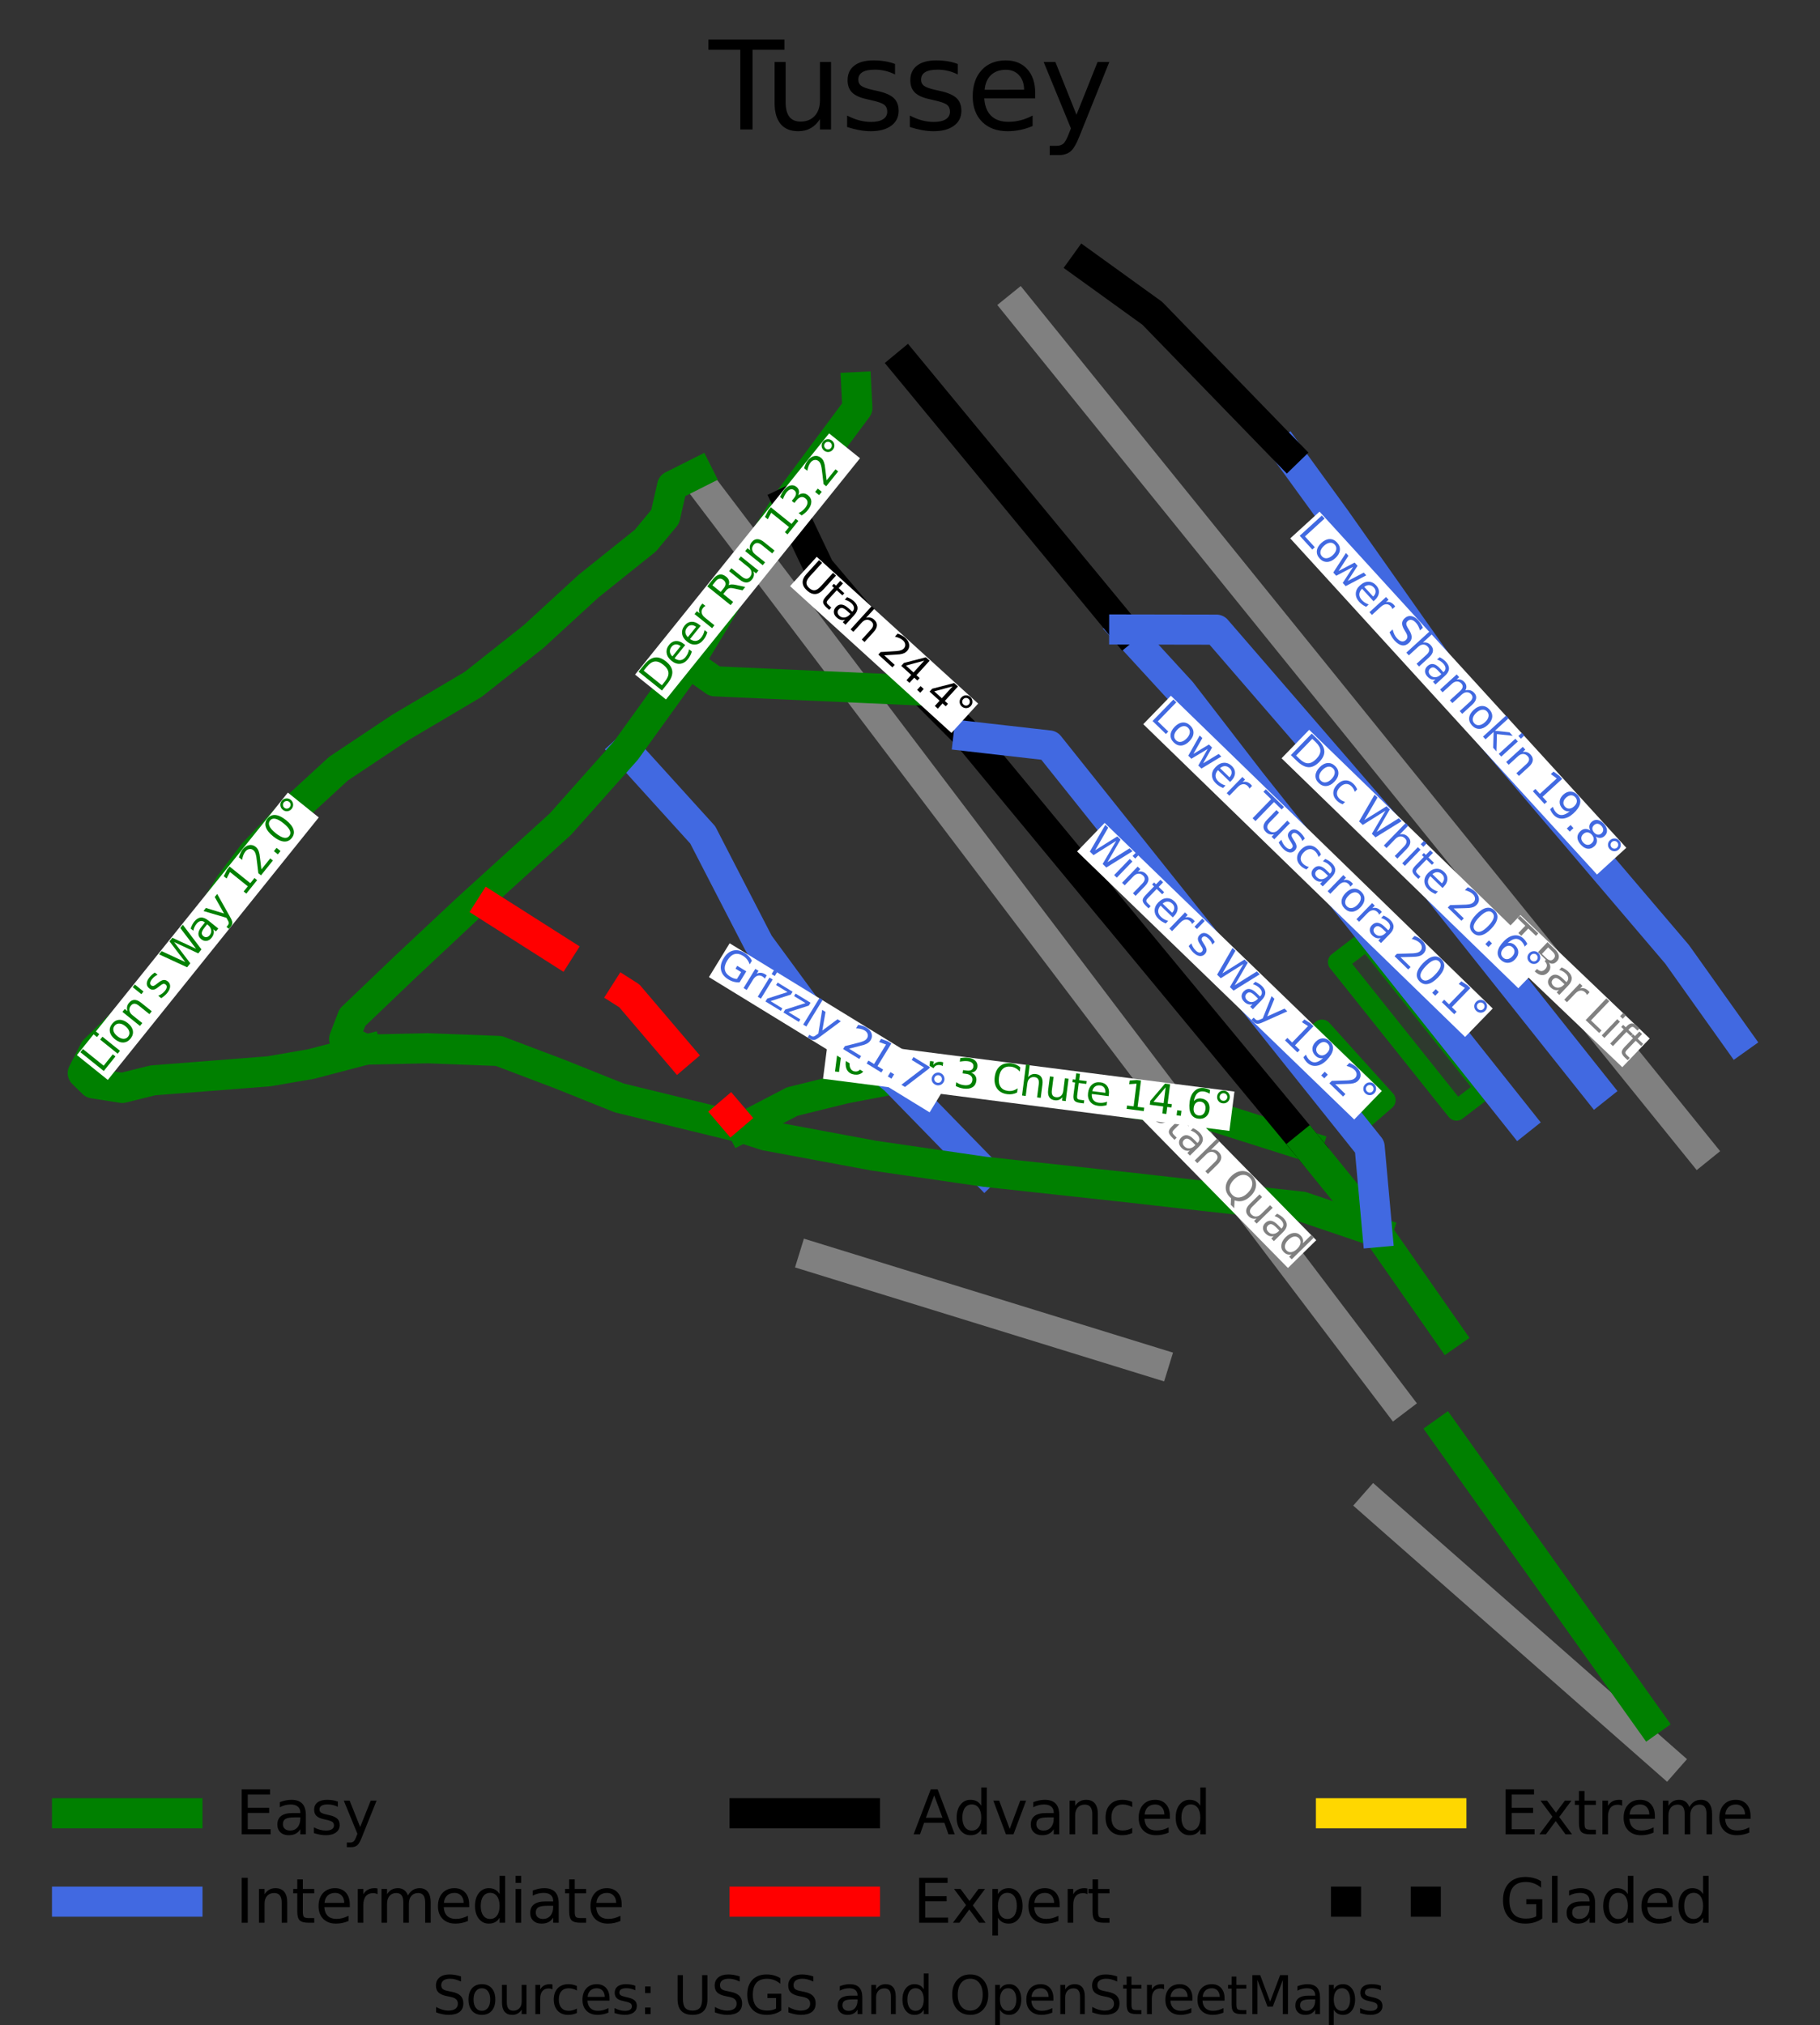 <?xml version="1.0" encoding="utf-8" standalone="no"?>
<!DOCTYPE svg PUBLIC "-//W3C//DTD SVG 1.1//EN"
  "http://www.w3.org/Graphics/SVG/1.1/DTD/svg11.dtd">
<svg height="100.874pt" version="1.1" viewBox="0 0 90.682 100.874" width="90.682pt" xmlns="http://www.w3.org/2000/svg" xmlns:xlink="http://www.w3.org/1999/xlink">
 <rect x="0" y="0" width="90.682" height="100.874" fill="#333333" stroke="none"/>
 <defs>
  <style type="text/css">*{stroke-linecap:butt;stroke-linejoin:round;}</style>
 </defs>
 <g id="figure_1">
  <g id="patch_1">
   <path d="M 0 100.874 
L 90.682 100.874 
L 90.682 0 
L 0 0 
z
" style="fill:none;"/>
  </g>
  <g id="axes_1">
   <g id="patch_2">
    <path clip-path="url(#pcdad749129)" d="M 69.037 54.804 
L 69.037 54.804 
L 68.245 53.926 
L 67.452 53.047 
L 66.659 52.169 
L 65.867 51.29 
L 64.773 52.239 
L 65.566 53.118 
L 66.359 53.996 
L 67.152 54.874 
L 67.945 55.752 
z
" style="fill:#008000;opacity:0.1;"/>
   </g>
   <g id="patch_3">
    <path clip-path="url(#pcdad749129)" d="M 69.037 54.804 
L 69.037 54.804 
L 68.245 53.926 
L 67.452 53.047 
L 66.659 52.169 
L 65.867 51.29 
L 64.773 52.239 
L 65.566 53.118 
L 66.359 53.996 
L 67.152 54.874 
L 67.945 55.752 
z
" style="fill:none;stroke:#008000;stroke-linejoin:miter;"/>
   </g>
   <g id="patch_4">
    <path clip-path="url(#pcdad749129)" d="M 72.57 55.325 
L 72.57 55.325 
L 74 54.229 
L 73.262 53.304 
L 72.524 52.379 
L 71.786 51.453 
L 71.048 50.528 
L 70.311 49.602 
L 69.573 48.677 
L 68.835 47.752 
L 68.097 46.826 
L 66.665 47.926 
z
" style="fill:#008000;opacity:0.1;"/>
   </g>
   <g id="patch_5">
    <path clip-path="url(#pcdad749129)" d="M 72.57 55.325 
L 72.57 55.325 
L 74 54.229 
L 73.262 53.304 
L 72.524 52.379 
L 71.786 51.453 
L 71.048 50.528 
L 70.311 49.602 
L 69.573 48.677 
L 68.835 47.752 
L 68.097 46.826 
L 66.665 47.926 
z
" style="fill:none;stroke:#008000;stroke-linejoin:miter;"/>
   </g>
   <g id="line2d_1">
    <path clip-path="url(#pcdad749129)" d="M 71.969 71.342 
" style="fill:none;stroke:#008000;stroke-linecap:square;stroke-width:1.5;"/>
   </g>
   <g id="line2d_2">
    <path clip-path="url(#pcdad749129)" d="M 71.969 71.342 
" style="fill:none;stroke:#4169e1;stroke-linecap:square;stroke-width:1.5;"/>
   </g>
   <g id="line2d_3">
    <path clip-path="url(#pcdad749129)" d="M 71.969 71.342 
" style="fill:none;stroke:#000000;stroke-linecap:square;stroke-width:1.5;"/>
   </g>
   <g id="line2d_4">
    <path clip-path="url(#pcdad749129)" d="M 71.969 71.342 
" style="fill:none;stroke:#ff0000;stroke-linecap:square;stroke-width:1.5;"/>
   </g>
   <g id="line2d_5">
    <path clip-path="url(#pcdad749129)" d="M 71.969 71.342 
" style="fill:none;stroke:#ffd700;stroke-linecap:square;stroke-width:1.5;"/>
   </g>
   <g id="line2d_6">
    <path clip-path="url(#pcdad749129)" d="M 71.969 71.342 
" style="fill:none;stroke:#000000;stroke-dasharray:1.5,2.475;stroke-dashoffset:0;stroke-width:1.5;"/>
   </g>
   <g id="line2d_7">
    <path clip-path="url(#pcdad749129)" d="M 82.996 87.699 
L 79.391 84.528 
L 74.842 80.527 
L 70.799 76.971 
L 69.361 75.707 
L 68.483 74.934 
" style="fill:none;stroke:#808080;stroke-linecap:square;stroke-width:1.5;"/>
   </g>
   <g id="line2d_8">
    <path clip-path="url(#pcdad749129)" d="M 69.547 69.763 
L 66.063 65.168 
L 63.12 61.285 
L 61.111 58.634 
L 59.102 55.984 
L 57.224 53.507 
L 56.003 51.895 
L 53.786 48.97 
L 51.569 46.046 
L 49.266 43.008 
L 46.963 39.97 
L 44.367 36.545 
L 41.771 33.12 
L 39.8 30.519 
L 37.828 27.918 
L 36.609 26.308 
L 35.342 24.638 
" style="fill:none;stroke:#808080;stroke-linecap:square;stroke-width:1.5;"/>
   </g>
   <g id="line2d_9">
    <path clip-path="url(#pcdad749129)" d="M 84.651 57.234 
L 82.532 54.613 
L 80.413 51.993 
L 78.294 49.372 
L 76.175 46.751 
L 74.056 44.131 
L 71.937 41.51 
L 69.818 38.89 
L 67.699 36.269 
L 65.579 33.648 
L 63.46 31.028 
L 61.341 28.407 
L 59.222 25.786 
L 57.103 23.166 
L 54.984 20.545 
L 52.865 17.924 
L 50.746 15.304 
" style="fill:none;stroke:#808080;stroke-linecap:square;stroke-width:1.5;"/>
   </g>
   <g id="line2d_10">
    <path clip-path="url(#pcdad749129)" d="M 57.508 67.876 
L 53.268 66.567 
L 49.029 65.258 
L 44.79 63.95 
L 40.55 62.641 
" style="fill:none;stroke:#808080;stroke-linecap:square;stroke-width:1.5;"/>
   </g>
   <g id="line2d_11">
    <path clip-path="url(#pcdad749129)" d="M 71.969 71.342 
L 72.608 72.24 
L 73.247 73.138 
L 73.887 74.037 
L 74.526 74.935 
L 75.165 75.834 
L 75.804 76.732 
L 76.444 77.63 
L 77.083 78.529 
L 77.722 79.427 
L 78.361 80.326 
L 79.001 81.224 
L 79.64 82.122 
L 80.279 83.021 
L 80.918 83.919 
L 81.558 84.818 
L 82.197 85.716 
" style="fill:none;stroke:#008000;stroke-linecap:square;stroke-width:1.5;"/>
   </g>
   <g id="line2d_12">
    <path clip-path="url(#pcdad749129)" d="M 36.961 56.182 
L 38.218 55.527 
L 39.475 54.873 
L 40.79 54.549 
L 42.104 54.225 
L 43.331 53.991 
L 44.559 53.757 
L 46.4 53.657 
L 48.24 53.557 
L 49.246 53.724 
L 50.252 53.891 
L 51.257 54.058 
L 52.263 54.225 
L 54.138 54.56 
L 56.014 54.894 
L 57.139 55.078 
L 58.264 55.262 
L 59.389 55.446 
L 60.514 55.63 
L 61.673 55.997 
L 62.832 56.365 
L 63.991 56.732 
L 65.15 57.1 
" style="fill:none;stroke:#008000;stroke-linecap:square;stroke-width:1.5;"/>
   </g>
   <g id="line2d_13">
    <path clip-path="url(#pcdad749129)" d="M 31.195 37.377 
L 32.149 38.43 
L 33.104 39.483 
L 34.058 40.536 
L 35.013 41.589 
L 35.711 42.943 
L 36.41 44.297 
L 37.109 45.651 
L 37.808 47.005 
L 38.422 47.841 
L 39.035 48.676 
L 39.649 49.512 
L 40.263 50.348 
L 41.337 51.2 
L 42.411 52.052 
L 43.485 52.905 
L 44.559 53.757 
L 45.684 54.91 
L 46.809 56.063 
L 47.933 57.217 
L 49.058 58.37 
" style="fill:none;stroke:#4169e1;stroke-linecap:square;stroke-width:1.5;"/>
   </g>
   <g id="line2d_14">
    <path clip-path="url(#pcdad749129)" d="M 42.666 19.285 
L 42.718 20.326 
L 41.848 21.496 
L 40.979 22.666 
L 40.11 23.836 
L 39.241 25.006 
L 38.576 26.076 
L 37.911 27.146 
L 37.246 28.216 
L 36.581 29.286 
L 36.017 30.222 
L 35.452 31.159 
L 34.888 32.095 
L 34.323 33.031 
L 33.541 34.118 
L 32.759 35.204 
L 31.977 36.29 
L 31.195 37.377 
L 30.376 38.296 
L 29.558 39.215 
L 28.74 40.134 
L 27.921 41.054 
L 26.89 41.991 
L 25.859 42.927 
L 24.827 43.864 
L 23.796 44.801 
L 23.284 45.266 
L 22.517 45.985 
L 21.75 46.704 
L 20.983 47.422 
L 20.216 48.141 
L 18.886 49.412 
L 17.557 50.682 
L 17.148 51.751 
L 18.239 52.286 
L 19.773 52.253 
L 21.307 52.219 
L 23.08 52.286 
L 24.853 52.354 
L 26.353 52.922 
L 27.853 53.49 
L 29.353 54.091 
L 30.853 54.693 
L 32.38 55.065 
L 33.907 55.438 
L 35.434 55.81 
L 36.961 56.182 
L 38.149 56.566 
L 39.496 56.816 
L 40.842 57.067 
L 42.189 57.318 
L 43.536 57.568 
L 44.916 57.769 
L 46.297 57.969 
L 47.678 58.17 
L 49.058 58.37 
L 50.899 58.571 
L 52.741 58.771 
L 54.582 58.972 
L 56.423 59.172 
L 58.196 59.373 
L 59.968 59.574 
L 61.196 59.707 
L 62.423 59.841 
L 63.65 59.975 
L 64.878 60.109 
L 65.815 60.427 
L 66.753 60.744 
L 67.69 61.062 
L 68.627 61.379 
" style="fill:none;stroke:#008000;stroke-linecap:square;stroke-width:1.5;"/>
   </g>
   <g id="line2d_15">
    <path clip-path="url(#pcdad749129)" d="M 39.241 25.006 
L 40.033 26.666 
L 40.825 28.327 
L 41.47 29.086 
L 42.115 29.845 
L 42.76 30.605 
L 43.405 31.364 
L 44.05 32.124 
L 44.695 32.883 
L 45.34 33.642 
L 45.986 34.402 
L 47.119 35.539 
L 48.253 36.677 
L 49.309 37.954 
L 50.365 39.23 
L 51.422 40.506 
L 52.478 41.783 
L 53.534 43.059 
L 54.59 44.336 
L 55.646 45.612 
L 56.702 46.889 
L 57.758 48.165 
L 58.814 49.441 
L 59.87 50.718 
L 60.926 51.994 
L 61.982 53.271 
L 63.038 54.547 
L 64.094 55.823 
L 65.15 57.1 
" style="fill:none;stroke:#000000;stroke-linecap:square;stroke-width:1.5;"/>
   </g>
   <g id="line2d_16">
    <path clip-path="url(#pcdad749129)" d="M 56.014 31.358 
L 56.725 32.133 
L 57.436 32.908 
L 58.147 33.683 
L 58.858 34.457 
L 59.724 35.579 
L 60.59 36.701 
L 61.455 37.823 
L 62.321 38.945 
L 63.158 39.998 
L 63.995 41.051 
L 64.832 42.104 
L 65.669 43.157 
L 66.506 44.21 
L 67.343 45.263 
L 68.18 46.316 
L 69.017 47.369 
L 69.854 48.422 
L 70.691 49.475 
L 71.528 50.528 
L 72.365 51.581 
L 73.202 52.633 
L 74.039 53.686 
L 74.876 54.739 
L 75.713 55.792 
" style="fill:none;stroke:#4169e1;stroke-linecap:square;stroke-width:1.5;"/>
   </g>
   <g id="line2d_17">
    <path clip-path="url(#pcdad749129)" d="M 64.133 22.53 
L 64.728 23.349 
L 65.323 24.169 
L 65.919 24.989 
L 66.514 25.809 
L 67.392 27.054 
L 68.27 28.299 
L 69.147 29.544 
L 70.025 30.79 
L 70.903 32.035 
L 71.781 33.28 
L 72.659 34.525 
L 73.537 35.771 
L 74.79 37.242 
L 76.043 38.713 
L 77.296 40.184 
L 78.549 41.655 
L 79.802 43.126 
L 81.055 44.597 
L 82.308 46.068 
L 83.561 47.539 
L 84.311 48.592 
L 85.06 49.645 
L 85.81 50.698 
L 86.56 51.751 
" style="fill:none;stroke:#4169e1;stroke-linecap:square;stroke-width:1.5;"/>
   </g>
   <g id="line2d_18">
    <path clip-path="url(#pcdad749129)" d="M 45.14 18.183 
L 45.82 19.006 
L 46.499 19.83 
L 47.179 20.653 
L 47.858 21.477 
L 48.538 22.3 
L 49.218 23.124 
L 49.897 23.947 
L 50.577 24.771 
L 51.256 25.594 
L 51.936 26.418 
L 52.616 27.241 
L 53.295 28.065 
L 53.975 28.888 
L 54.655 29.712 
L 55.334 30.535 
L 56.014 31.358 
" style="fill:none;stroke:#000000;stroke-linecap:square;stroke-width:1.5;"/>
   </g>
   <g id="line2d_19">
    <path clip-path="url(#pcdad749129)" d="M 54.043 13.176 
L 54.885 13.783 
L 55.727 14.39 
L 56.569 14.998 
L 57.412 15.605 
L 58.252 16.471 
L 59.092 17.336 
L 59.932 18.202 
L 60.772 19.067 
L 61.612 19.933 
L 62.452 20.798 
L 63.292 21.664 
L 64.133 22.53 
" style="fill:none;stroke:#000000;stroke-linecap:square;stroke-width:1.5;"/>
   </g>
   <g id="line2d_20">
    <path clip-path="url(#pcdad749129)" d="M 34.759 23.565 
L 33.49 24.203 
L 33.143 25.737 
L 32.157 26.929 
L 30.738 28.065 
L 29.319 29.202 
L 27.958 30.451 
L 26.597 31.701 
L 26.052 32.134 
L 24.818 33.11 
L 23.585 34.086 
L 22.673 34.626 
L 21.761 35.166 
L 20.848 35.705 
L 19.936 36.245 
L 18.401 37.267 
L 16.866 38.29 
L 15.91 39.17 
L 14.954 40.05 
L 13.796 41.272 
L 12.638 42.494 
L 11.479 44.027 
L 10.668 45.333 
L 9.857 46.639 
L 8.959 47.691 
L 8.061 48.742 
L 7.105 49.821 
L 6.149 50.9 
L 5.426 51.61 
L 4.702 52.319 
L 4.122 53.456 
L 4.643 53.967 
L 6.092 54.195 
L 7.615 53.818 
L 9.062 53.705 
L 10.51 53.592 
L 11.957 53.479 
L 13.405 53.366 
L 14.448 53.186 
L 15.491 53.007 
L 16.865 52.647 
L 18.239 52.286 
" style="fill:none;stroke:#008000;stroke-linecap:square;stroke-width:1.5;"/>
   </g>
   <g id="line2d_21">
    <path clip-path="url(#pcdad749129)" d="M 65.15 57.1 
L 66.019 58.17 
L 66.889 59.24 
L 67.758 60.309 
L 68.627 61.379 
L 69.514 62.65 
L 70.4 63.92 
L 71.287 65.191 
L 72.173 66.461 
" style="fill:none;stroke:#008000;stroke-linecap:square;stroke-width:1.5;"/>
   </g>
   <g id="line2d_22">
    <path clip-path="url(#pcdad749129)" d="M 48.253 36.677 
L 49.259 36.792 
L 50.265 36.906 
L 51.271 37.021 
L 52.276 37.135 
L 53.274 38.385 
L 54.272 39.634 
L 55.27 40.884 
L 56.268 42.133 
L 57.266 43.383 
L 58.264 44.632 
L 59.262 45.882 
L 60.259 47.131 
L 61.257 48.381 
L 62.255 49.63 
L 63.253 50.88 
L 64.251 52.129 
L 65.249 53.379 
L 66.247 54.628 
L 67.245 55.877 
L 68.243 57.127 
L 68.339 58.19 
L 68.435 59.253 
L 68.531 60.316 
L 68.627 61.379 
" style="fill:none;stroke:#4169e1;stroke-linecap:square;stroke-width:1.5;"/>
   </g>
   <g id="line2d_23">
    <path clip-path="url(#pcdad749129)" d="M 34.323 33.031 
L 35.612 33.939 
L 36.909 33.997 
L 38.206 34.055 
L 39.502 34.113 
L 40.799 34.171 
L 42.096 34.228 
L 43.392 34.286 
L 44.689 34.344 
L 45.986 34.402 
" style="fill:none;stroke:#008000;stroke-linecap:square;stroke-width:1.5;"/>
   </g>
   <g id="line2d_24">
    <path clip-path="url(#pcdad749129)" d="M 56.014 31.358 
L 57.163 31.36 
L 58.312 31.362 
L 59.461 31.364 
L 60.61 31.366 
L 61.763 32.699 
L 62.916 34.032 
L 64.069 35.365 
L 65.222 36.698 
L 66.375 38.031 
L 67.528 39.364 
L 68.681 40.697 
L 69.833 42.03 
L 70.44 42.793 
L 71.046 43.555 
L 71.653 44.318 
L 72.259 45.081 
L 72.866 45.843 
L 73.473 46.606 
L 74.079 47.368 
L 74.686 48.131 
L 75.292 48.894 
L 75.899 49.656 
L 76.505 50.419 
L 77.112 51.182 
L 77.718 51.944 
L 78.325 52.707 
L 78.931 53.469 
L 79.538 54.232 
" style="fill:none;stroke:#4169e1;stroke-linecap:square;stroke-width:1.5;"/>
   </g>
   <g id="line2d_25">
    <path clip-path="url(#pcdad749129)" d="M 23.796 44.801 
L 24.741 45.402 
L 25.686 46.002 
L 26.631 46.603 
L 27.576 47.204 
L 28.521 47.805 
L 29.466 48.406 
L 30.411 49.006 
L 31.356 49.607 
L 32.056 50.429 
L 32.757 51.251 
L 33.457 52.073 
L 34.158 52.895 
L 34.859 53.716 
L 35.559 54.538 
L 36.26 55.36 
L 36.961 56.182 
" style="fill:none;stroke:#ff0000;stroke-dasharray:5.55,2.4;stroke-dashoffset:0;stroke-width:1.5;"/>
   </g>
   <g id="text_1">
    <g id="patch_6">
     <path d="M 56.64 55.489 
L 64.172 63.164 
L 65.582 61.78 
L 58.05 54.105 
z
" style="fill:#ffffff;"/>
    </g>
    <!-- Utah Quad -->
    <g style="fill:#808080;" transform="translate(56.965 55.198)rotate(-314.463)scale(0.02 -0.02)">
     <defs>
      <path d="M 556 4666 
L 1191 4666 
L 1191 1831 
Q 1191 1081 1462 751 
Q 1734 422 2344 422 
Q 2950 422 3222 751 
Q 3494 1081 3494 1831 
L 3494 4666 
L 4128 4666 
L 4128 1753 
Q 4128 841 3676 375 
Q 3225 -91 2344 -91 
Q 1459 -91 1007 375 
Q 556 841 556 1753 
L 556 4666 
z
" id="DejaVuSans-55" transform="scale(0.016)"/>
      <path d="M 1172 4494 
L 1172 3500 
L 2356 3500 
L 2356 3053 
L 1172 3053 
L 1172 1153 
Q 1172 725 1289 603 
Q 1406 481 1766 481 
L 2356 481 
L 2356 0 
L 1766 0 
Q 1100 0 847 248 
Q 594 497 594 1153 
L 594 3053 
L 172 3053 
L 172 3500 
L 594 3500 
L 594 4494 
L 1172 4494 
z
" id="DejaVuSans-74" transform="scale(0.016)"/>
      <path d="M 2194 1759 
Q 1497 1759 1228 1600 
Q 959 1441 959 1056 
Q 959 750 1161 570 
Q 1363 391 1709 391 
Q 2188 391 2477 730 
Q 2766 1069 2766 1631 
L 2766 1759 
L 2194 1759 
z
M 3341 1997 
L 3341 0 
L 2766 0 
L 2766 531 
Q 2569 213 2275 61 
Q 1981 -91 1556 -91 
Q 1019 -91 701 211 
Q 384 513 384 1019 
Q 384 1609 779 1909 
Q 1175 2209 1959 2209 
L 2766 2209 
L 2766 2266 
Q 2766 2663 2505 2880 
Q 2244 3097 1772 3097 
Q 1472 3097 1187 3025 
Q 903 2953 641 2809 
L 641 3341 
Q 956 3463 1253 3523 
Q 1550 3584 1831 3584 
Q 2591 3584 2966 3190 
Q 3341 2797 3341 1997 
z
" id="DejaVuSans-61" transform="scale(0.016)"/>
      <path d="M 3513 2113 
L 3513 0 
L 2938 0 
L 2938 2094 
Q 2938 2591 2744 2837 
Q 2550 3084 2163 3084 
Q 1697 3084 1428 2787 
Q 1159 2491 1159 1978 
L 1159 0 
L 581 0 
L 581 4863 
L 1159 4863 
L 1159 2956 
Q 1366 3272 1645 3428 
Q 1925 3584 2291 3584 
Q 2894 3584 3203 3211 
Q 3513 2838 3513 2113 
z
" id="DejaVuSans-68" transform="scale(0.016)"/>
      <path id="DejaVuSans-20" transform="scale(0.016)"/>
      <path d="M 2522 4238 
Q 1834 4238 1429 3725 
Q 1025 3213 1025 2328 
Q 1025 1447 1429 934 
Q 1834 422 2522 422 
Q 3209 422 3611 934 
Q 4013 1447 4013 2328 
Q 4013 3213 3611 3725 
Q 3209 4238 2522 4238 
z
M 3406 84 
L 4238 -825 
L 3475 -825 
L 2784 -78 
Q 2681 -84 2626 -87 
Q 2572 -91 2522 -91 
Q 1538 -91 948 567 
Q 359 1225 359 2328 
Q 359 3434 948 4092 
Q 1538 4750 2522 4750 
Q 3503 4750 4090 4092 
Q 4678 3434 4678 2328 
Q 4678 1516 4351 937 
Q 4025 359 3406 84 
z
" id="DejaVuSans-51" transform="scale(0.016)"/>
      <path d="M 544 1381 
L 544 3500 
L 1119 3500 
L 1119 1403 
Q 1119 906 1312 657 
Q 1506 409 1894 409 
Q 2359 409 2629 706 
Q 2900 1003 2900 1516 
L 2900 3500 
L 3475 3500 
L 3475 0 
L 2900 0 
L 2900 538 
Q 2691 219 2414 64 
Q 2138 -91 1772 -91 
Q 1169 -91 856 284 
Q 544 659 544 1381 
z
M 1991 3584 
L 1991 3584 
z
" id="DejaVuSans-75" transform="scale(0.016)"/>
      <path d="M 2906 2969 
L 2906 4863 
L 3481 4863 
L 3481 0 
L 2906 0 
L 2906 525 
Q 2725 213 2448 61 
Q 2172 -91 1784 -91 
Q 1150 -91 751 415 
Q 353 922 353 1747 
Q 353 2572 751 3078 
Q 1150 3584 1784 3584 
Q 2172 3584 2448 3432 
Q 2725 3281 2906 2969 
z
M 947 1747 
Q 947 1113 1208 752 
Q 1469 391 1925 391 
Q 2381 391 2643 752 
Q 2906 1113 2906 1747 
Q 2906 2381 2643 2742 
Q 2381 3103 1925 3103 
Q 1469 3103 1208 2742 
Q 947 2381 947 1747 
z
" id="DejaVuSans-64" transform="scale(0.016)"/>
     </defs>
     <use xlink:href="#DejaVuSans-55"/>
     <use x="73.193" xlink:href="#DejaVuSans-74"/>
     <use x="112.402" xlink:href="#DejaVuSans-61"/>
     <use x="173.682" xlink:href="#DejaVuSans-68"/>
     <use x="237.061" xlink:href="#DejaVuSans-20"/>
     <use x="268.848" xlink:href="#DejaVuSans-51"/>
     <use x="347.559" xlink:href="#DejaVuSans-75"/>
     <use x="410.938" xlink:href="#DejaVuSans-61"/>
     <use x="472.217" xlink:href="#DejaVuSans-64"/>
    </g>
   </g>
   <g id="text_2">
    <g id="patch_7">
     <path d="M 74.391 47.01 
L 80.832 53.162 
L 82.196 51.734 
L 75.756 45.582 
z
" style="fill:#ffffff;"/>
    </g>
    <!-- T-Bar Lift -->
    <g style="fill:#808080;" transform="translate(74.707 46.709)rotate(-316.314)scale(0.02 -0.02)">
     <defs>
      <path d="M -19 4666 
L 3928 4666 
L 3928 4134 
L 2272 4134 
L 2272 0 
L 1638 0 
L 1638 4134 
L -19 4134 
L -19 4666 
z
" id="DejaVuSans-54" transform="scale(0.016)"/>
      <path d="M 313 2009 
L 1997 2009 
L 1997 1497 
L 313 1497 
L 313 2009 
z
" id="DejaVuSans-2d" transform="scale(0.016)"/>
      <path d="M 1259 2228 
L 1259 519 
L 2272 519 
Q 2781 519 3026 730 
Q 3272 941 3272 1375 
Q 3272 1813 3026 2020 
Q 2781 2228 2272 2228 
L 1259 2228 
z
M 1259 4147 
L 1259 2741 
L 2194 2741 
Q 2656 2741 2882 2914 
Q 3109 3088 3109 3444 
Q 3109 3797 2882 3972 
Q 2656 4147 2194 4147 
L 1259 4147 
z
M 628 4666 
L 2241 4666 
Q 2963 4666 3353 4366 
Q 3744 4066 3744 3513 
Q 3744 3084 3544 2831 
Q 3344 2578 2956 2516 
Q 3422 2416 3680 2098 
Q 3938 1781 3938 1306 
Q 3938 681 3513 340 
Q 3088 0 2303 0 
L 628 0 
L 628 4666 
z
" id="DejaVuSans-42" transform="scale(0.016)"/>
      <path d="M 2631 2963 
Q 2534 3019 2420 3045 
Q 2306 3072 2169 3072 
Q 1681 3072 1420 2755 
Q 1159 2438 1159 1844 
L 1159 0 
L 581 0 
L 581 3500 
L 1159 3500 
L 1159 2956 
Q 1341 3275 1631 3429 
Q 1922 3584 2338 3584 
Q 2397 3584 2469 3576 
Q 2541 3569 2628 3553 
L 2631 2963 
z
" id="DejaVuSans-72" transform="scale(0.016)"/>
      <path d="M 628 4666 
L 1259 4666 
L 1259 531 
L 3531 531 
L 3531 0 
L 628 0 
L 628 4666 
z
" id="DejaVuSans-4c" transform="scale(0.016)"/>
      <path d="M 603 3500 
L 1178 3500 
L 1178 0 
L 603 0 
L 603 3500 
z
M 603 4863 
L 1178 4863 
L 1178 4134 
L 603 4134 
L 603 4863 
z
" id="DejaVuSans-69" transform="scale(0.016)"/>
      <path d="M 2375 4863 
L 2375 4384 
L 1825 4384 
Q 1516 4384 1395 4259 
Q 1275 4134 1275 3809 
L 1275 3500 
L 2222 3500 
L 2222 3053 
L 1275 3053 
L 1275 0 
L 697 0 
L 697 3053 
L 147 3053 
L 147 3500 
L 697 3500 
L 697 3744 
Q 697 4328 969 4595 
Q 1241 4863 1831 4863 
L 2375 4863 
z
" id="DejaVuSans-66" transform="scale(0.016)"/>
     </defs>
     <use xlink:href="#DejaVuSans-54"/>
     <use x="51.959" xlink:href="#DejaVuSans-2d"/>
     <use x="84.418" xlink:href="#DejaVuSans-42"/>
     <use x="153.021" xlink:href="#DejaVuSans-61"/>
     <use x="214.301" xlink:href="#DejaVuSans-72"/>
     <use x="255.414" xlink:href="#DejaVuSans-20"/>
     <use x="287.201" xlink:href="#DejaVuSans-4c"/>
     <use x="342.914" xlink:href="#DejaVuSans-69"/>
     <use x="370.697" xlink:href="#DejaVuSans-66"/>
     <use x="404.152" xlink:href="#DejaVuSans-74"/>
    </g>
   </g>
   <g id="text_3">
    <g id="patch_8">
     <path d="M 41.008 53.739 
L 61.255 56.336 
L 61.506 54.376 
L 41.26 51.78 
z
" style="fill:#ffffff;"/>
    </g>
    <!-- Tower 3 Chute 14.6° -->
    <g style="fill:#008000;" transform="translate(41.084 53.309)rotate(-352.691)scale(0.02 -0.02)">
     <defs>
      <path d="M 1959 3097 
Q 1497 3097 1228 2736 
Q 959 2375 959 1747 
Q 959 1119 1226 758 
Q 1494 397 1959 397 
Q 2419 397 2687 759 
Q 2956 1122 2956 1747 
Q 2956 2369 2687 2733 
Q 2419 3097 1959 3097 
z
M 1959 3584 
Q 2709 3584 3137 3096 
Q 3566 2609 3566 1747 
Q 3566 888 3137 398 
Q 2709 -91 1959 -91 
Q 1206 -91 779 398 
Q 353 888 353 1747 
Q 353 2609 779 3096 
Q 1206 3584 1959 3584 
z
" id="DejaVuSans-6f" transform="scale(0.016)"/>
      <path d="M 269 3500 
L 844 3500 
L 1563 769 
L 2278 3500 
L 2956 3500 
L 3675 769 
L 4391 3500 
L 4966 3500 
L 4050 0 
L 3372 0 
L 2619 2869 
L 1863 0 
L 1184 0 
L 269 3500 
z
" id="DejaVuSans-77" transform="scale(0.016)"/>
      <path d="M 3597 1894 
L 3597 1613 
L 953 1613 
Q 991 1019 1311 708 
Q 1631 397 2203 397 
Q 2534 397 2845 478 
Q 3156 559 3463 722 
L 3463 178 
Q 3153 47 2828 -22 
Q 2503 -91 2169 -91 
Q 1331 -91 842 396 
Q 353 884 353 1716 
Q 353 2575 817 3079 
Q 1281 3584 2069 3584 
Q 2775 3584 3186 3129 
Q 3597 2675 3597 1894 
z
M 3022 2063 
Q 3016 2534 2758 2815 
Q 2500 3097 2075 3097 
Q 1594 3097 1305 2825 
Q 1016 2553 972 2059 
L 3022 2063 
z
" id="DejaVuSans-65" transform="scale(0.016)"/>
      <path d="M 2597 2516 
Q 3050 2419 3304 2112 
Q 3559 1806 3559 1356 
Q 3559 666 3084 287 
Q 2609 -91 1734 -91 
Q 1441 -91 1130 -33 
Q 819 25 488 141 
L 488 750 
Q 750 597 1062 519 
Q 1375 441 1716 441 
Q 2309 441 2620 675 
Q 2931 909 2931 1356 
Q 2931 1769 2642 2001 
Q 2353 2234 1838 2234 
L 1294 2234 
L 1294 2753 
L 1863 2753 
Q 2328 2753 2575 2939 
Q 2822 3125 2822 3475 
Q 2822 3834 2567 4026 
Q 2313 4219 1838 4219 
Q 1578 4219 1281 4162 
Q 984 4106 628 3988 
L 628 4550 
Q 988 4650 1302 4700 
Q 1616 4750 1894 4750 
Q 2613 4750 3031 4423 
Q 3450 4097 3450 3541 
Q 3450 3153 3228 2886 
Q 3006 2619 2597 2516 
z
" id="DejaVuSans-33" transform="scale(0.016)"/>
      <path d="M 4122 4306 
L 4122 3641 
Q 3803 3938 3442 4084 
Q 3081 4231 2675 4231 
Q 1875 4231 1450 3742 
Q 1025 3253 1025 2328 
Q 1025 1406 1450 917 
Q 1875 428 2675 428 
Q 3081 428 3442 575 
Q 3803 722 4122 1019 
L 4122 359 
Q 3791 134 3420 21 
Q 3050 -91 2638 -91 
Q 1578 -91 968 557 
Q 359 1206 359 2328 
Q 359 3453 968 4101 
Q 1578 4750 2638 4750 
Q 3056 4750 3426 4639 
Q 3797 4528 4122 4306 
z
" id="DejaVuSans-43" transform="scale(0.016)"/>
      <path d="M 794 531 
L 1825 531 
L 1825 4091 
L 703 3866 
L 703 4441 
L 1819 4666 
L 2450 4666 
L 2450 531 
L 3481 531 
L 3481 0 
L 794 0 
L 794 531 
z
" id="DejaVuSans-31" transform="scale(0.016)"/>
      <path d="M 2419 4116 
L 825 1625 
L 2419 1625 
L 2419 4116 
z
M 2253 4666 
L 3047 4666 
L 3047 1625 
L 3713 1625 
L 3713 1100 
L 3047 1100 
L 3047 0 
L 2419 0 
L 2419 1100 
L 313 1100 
L 313 1709 
L 2253 4666 
z
" id="DejaVuSans-34" transform="scale(0.016)"/>
      <path d="M 684 794 
L 1344 794 
L 1344 0 
L 684 0 
L 684 794 
z
" id="DejaVuSans-2e" transform="scale(0.016)"/>
      <path d="M 2113 2584 
Q 1688 2584 1439 2293 
Q 1191 2003 1191 1497 
Q 1191 994 1439 701 
Q 1688 409 2113 409 
Q 2538 409 2786 701 
Q 3034 994 3034 1497 
Q 3034 2003 2786 2293 
Q 2538 2584 2113 2584 
z
M 3366 4563 
L 3366 3988 
Q 3128 4100 2886 4159 
Q 2644 4219 2406 4219 
Q 1781 4219 1451 3797 
Q 1122 3375 1075 2522 
Q 1259 2794 1537 2939 
Q 1816 3084 2150 3084 
Q 2853 3084 3261 2657 
Q 3669 2231 3669 1497 
Q 3669 778 3244 343 
Q 2819 -91 2113 -91 
Q 1303 -91 875 529 
Q 447 1150 447 2328 
Q 447 3434 972 4092 
Q 1497 4750 2381 4750 
Q 2619 4750 2861 4703 
Q 3103 4656 3366 4563 
z
" id="DejaVuSans-36" transform="scale(0.016)"/>
      <path d="M 1600 4347 
Q 1350 4347 1178 4173 
Q 1006 4000 1006 3750 
Q 1006 3503 1178 3333 
Q 1350 3163 1600 3163 
Q 1850 3163 2022 3333 
Q 2194 3503 2194 3750 
Q 2194 3997 2020 4172 
Q 1847 4347 1600 4347 
z
M 1600 4750 
Q 1800 4750 1984 4673 
Q 2169 4597 2303 4453 
Q 2447 4313 2519 4134 
Q 2591 3956 2591 3750 
Q 2591 3338 2302 3052 
Q 2013 2766 1594 2766 
Q 1172 2766 890 3047 
Q 609 3328 609 3750 
Q 609 4169 896 4459 
Q 1184 4750 1600 4750 
z
" id="DejaVuSans-b0" transform="scale(0.016)"/>
     </defs>
     <use xlink:href="#DejaVuSans-54"/>
     <use x="44.084" xlink:href="#DejaVuSans-6f"/>
     <use x="105.266" xlink:href="#DejaVuSans-77"/>
     <use x="187.053" xlink:href="#DejaVuSans-65"/>
     <use x="248.576" xlink:href="#DejaVuSans-72"/>
     <use x="289.689" xlink:href="#DejaVuSans-20"/>
     <use x="321.477" xlink:href="#DejaVuSans-33"/>
     <use x="385.1" xlink:href="#DejaVuSans-20"/>
     <use x="416.887" xlink:href="#DejaVuSans-43"/>
     <use x="486.711" xlink:href="#DejaVuSans-68"/>
     <use x="550.09" xlink:href="#DejaVuSans-75"/>
     <use x="613.469" xlink:href="#DejaVuSans-74"/>
     <use x="652.678" xlink:href="#DejaVuSans-65"/>
     <use x="714.201" xlink:href="#DejaVuSans-20"/>
     <use x="745.988" xlink:href="#DejaVuSans-31"/>
     <use x="809.611" xlink:href="#DejaVuSans-34"/>
     <use x="873.234" xlink:href="#DejaVuSans-2e"/>
     <use x="905.021" xlink:href="#DejaVuSans-36"/>
     <use x="968.645" xlink:href="#DejaVuSans-b0"/>
    </g>
   </g>
   <g id="text_4">
    <g id="patch_9">
     <path d="M 35.323 48.674 
L 46.318 55.411 
L 47.35 53.727 
L 36.355 46.989 
z
" style="fill:#ffffff;"/>
    </g>
    <!-- Grizzly 21.7° -->
    <g style="fill:#4169e1;" transform="translate(35.568 48.312)rotate(-328.501)scale(0.02 -0.02)">
     <defs>
      <path d="M 3809 666 
L 3809 1919 
L 2778 1919 
L 2778 2438 
L 4434 2438 
L 4434 434 
Q 4069 175 3628 42 
Q 3188 -91 2688 -91 
Q 1594 -91 976 548 
Q 359 1188 359 2328 
Q 359 3472 976 4111 
Q 1594 4750 2688 4750 
Q 3144 4750 3555 4637 
Q 3966 4525 4313 4306 
L 4313 3634 
Q 3963 3931 3569 4081 
Q 3175 4231 2741 4231 
Q 1884 4231 1454 3753 
Q 1025 3275 1025 2328 
Q 1025 1384 1454 906 
Q 1884 428 2741 428 
Q 3075 428 3337 486 
Q 3600 544 3809 666 
z
" id="DejaVuSans-47" transform="scale(0.016)"/>
      <path d="M 353 3500 
L 3084 3500 
L 3084 2975 
L 922 459 
L 3084 459 
L 3084 0 
L 275 0 
L 275 525 
L 2438 3041 
L 353 3041 
L 353 3500 
z
" id="DejaVuSans-7a" transform="scale(0.016)"/>
      <path d="M 603 4863 
L 1178 4863 
L 1178 0 
L 603 0 
L 603 4863 
z
" id="DejaVuSans-6c" transform="scale(0.016)"/>
      <path d="M 2059 -325 
Q 1816 -950 1584 -1140 
Q 1353 -1331 966 -1331 
L 506 -1331 
L 506 -850 
L 844 -850 
Q 1081 -850 1212 -737 
Q 1344 -625 1503 -206 
L 1606 56 
L 191 3500 
L 800 3500 
L 1894 763 
L 2988 3500 
L 3597 3500 
L 2059 -325 
z
" id="DejaVuSans-79" transform="scale(0.016)"/>
      <path d="M 1228 531 
L 3431 531 
L 3431 0 
L 469 0 
L 469 531 
Q 828 903 1448 1529 
Q 2069 2156 2228 2338 
Q 2531 2678 2651 2914 
Q 2772 3150 2772 3378 
Q 2772 3750 2511 3984 
Q 2250 4219 1831 4219 
Q 1534 4219 1204 4116 
Q 875 4013 500 3803 
L 500 4441 
Q 881 4594 1212 4672 
Q 1544 4750 1819 4750 
Q 2544 4750 2975 4387 
Q 3406 4025 3406 3419 
Q 3406 3131 3298 2873 
Q 3191 2616 2906 2266 
Q 2828 2175 2409 1742 
Q 1991 1309 1228 531 
z
" id="DejaVuSans-32" transform="scale(0.016)"/>
      <path d="M 525 4666 
L 3525 4666 
L 3525 4397 
L 1831 0 
L 1172 0 
L 2766 4134 
L 525 4134 
L 525 4666 
z
" id="DejaVuSans-37" transform="scale(0.016)"/>
     </defs>
     <use xlink:href="#DejaVuSans-47"/>
     <use x="77.49" xlink:href="#DejaVuSans-72"/>
     <use x="118.604" xlink:href="#DejaVuSans-69"/>
     <use x="146.387" xlink:href="#DejaVuSans-7a"/>
     <use x="198.877" xlink:href="#DejaVuSans-7a"/>
     <use x="251.367" xlink:href="#DejaVuSans-6c"/>
     <use x="279.15" xlink:href="#DejaVuSans-79"/>
     <use x="338.33" xlink:href="#DejaVuSans-20"/>
     <use x="370.117" xlink:href="#DejaVuSans-32"/>
     <use x="433.74" xlink:href="#DejaVuSans-31"/>
     <use x="497.363" xlink:href="#DejaVuSans-2e"/>
     <use x="529.15" xlink:href="#DejaVuSans-37"/>
     <use x="592.773" xlink:href="#DejaVuSans-b0"/>
    </g>
   </g>
   <g id="text_5">
    <g id="patch_10">
     <path d="M 33.182 34.843 
L 42.85 22.827 
L 41.31 21.589 
L 31.643 33.605 
z
" style="fill:#ffffff;"/>
    </g>
    <!-- Deer Run 13.2° -->
    <g style="fill:#008000;" transform="translate(32.855 34.554)rotate(-51.182)scale(0.02 -0.02)">
     <defs>
      <path d="M 1259 4147 
L 1259 519 
L 2022 519 
Q 2988 519 3436 956 
Q 3884 1394 3884 2338 
Q 3884 3275 3436 3711 
Q 2988 4147 2022 4147 
L 1259 4147 
z
M 628 4666 
L 1925 4666 
Q 3281 4666 3915 4102 
Q 4550 3538 4550 2338 
Q 4550 1131 3912 565 
Q 3275 0 1925 0 
L 628 0 
L 628 4666 
z
" id="DejaVuSans-44" transform="scale(0.016)"/>
      <path d="M 2841 2188 
Q 3044 2119 3236 1894 
Q 3428 1669 3622 1275 
L 4263 0 
L 3584 0 
L 2988 1197 
Q 2756 1666 2539 1819 
Q 2322 1972 1947 1972 
L 1259 1972 
L 1259 0 
L 628 0 
L 628 4666 
L 2053 4666 
Q 2853 4666 3247 4331 
Q 3641 3997 3641 3322 
Q 3641 2881 3436 2590 
Q 3231 2300 2841 2188 
z
M 1259 4147 
L 1259 2491 
L 2053 2491 
Q 2509 2491 2742 2702 
Q 2975 2913 2975 3322 
Q 2975 3731 2742 3939 
Q 2509 4147 2053 4147 
L 1259 4147 
z
" id="DejaVuSans-52" transform="scale(0.016)"/>
      <path d="M 3513 2113 
L 3513 0 
L 2938 0 
L 2938 2094 
Q 2938 2591 2744 2837 
Q 2550 3084 2163 3084 
Q 1697 3084 1428 2787 
Q 1159 2491 1159 1978 
L 1159 0 
L 581 0 
L 581 3500 
L 1159 3500 
L 1159 2956 
Q 1366 3272 1645 3428 
Q 1925 3584 2291 3584 
Q 2894 3584 3203 3211 
Q 3513 2838 3513 2113 
z
" id="DejaVuSans-6e" transform="scale(0.016)"/>
     </defs>
     <use xlink:href="#DejaVuSans-44"/>
     <use x="77.002" xlink:href="#DejaVuSans-65"/>
     <use x="138.525" xlink:href="#DejaVuSans-65"/>
     <use x="200.049" xlink:href="#DejaVuSans-72"/>
     <use x="241.162" xlink:href="#DejaVuSans-20"/>
     <use x="272.949" xlink:href="#DejaVuSans-52"/>
     <use x="337.932" xlink:href="#DejaVuSans-75"/>
     <use x="401.311" xlink:href="#DejaVuSans-6e"/>
     <use x="464.689" xlink:href="#DejaVuSans-20"/>
     <use x="496.477" xlink:href="#DejaVuSans-31"/>
     <use x="560.1" xlink:href="#DejaVuSans-33"/>
     <use x="623.723" xlink:href="#DejaVuSans-2e"/>
     <use x="655.51" xlink:href="#DejaVuSans-32"/>
     <use x="719.133" xlink:href="#DejaVuSans-b0"/>
    </g>
   </g>
   <g id="text_6">
    <g id="patch_11">
     <path d="M 39.365 29.198 
L 47.407 36.511 
L 48.736 35.049 
L 40.694 27.737 
z
" style="fill:#ffffff;"/>
    </g>
    <!-- Utah 24.4° -->
    <g transform="translate(39.673 28.889)rotate(-317.723)scale(0.02 -0.02)">
     <use xlink:href="#DejaVuSans-55"/>
     <use x="73.193" xlink:href="#DejaVuSans-74"/>
     <use x="112.402" xlink:href="#DejaVuSans-61"/>
     <use x="173.682" xlink:href="#DejaVuSans-68"/>
     <use x="237.061" xlink:href="#DejaVuSans-20"/>
     <use x="268.848" xlink:href="#DejaVuSans-32"/>
     <use x="332.471" xlink:href="#DejaVuSans-34"/>
     <use x="396.094" xlink:href="#DejaVuSans-2e"/>
     <use x="427.881" xlink:href="#DejaVuSans-34"/>
     <use x="491.504" xlink:href="#DejaVuSans-b0"/>
    </g>
   </g>
   <g id="text_7">
    <g id="patch_12">
     <path d="M 56.963 36.075 
L 72.999 51.656 
L 74.375 50.239 
L 58.34 34.658 
z
" style="fill:#ffffff;"/>
    </g>
    <!-- Lower Tuscarora 20.1° -->
    <g style="fill:#4169e1;" transform="translate(57.281 35.777)rotate(-315.825)scale(0.02 -0.02)">
     <defs>
      <path d="M 2834 3397 
L 2834 2853 
Q 2591 2978 2328 3040 
Q 2066 3103 1784 3103 
Q 1356 3103 1142 2972 
Q 928 2841 928 2578 
Q 928 2378 1081 2264 
Q 1234 2150 1697 2047 
L 1894 2003 
Q 2506 1872 2764 1633 
Q 3022 1394 3022 966 
Q 3022 478 2636 193 
Q 2250 -91 1575 -91 
Q 1294 -91 989 -36 
Q 684 19 347 128 
L 347 722 
Q 666 556 975 473 
Q 1284 391 1588 391 
Q 1994 391 2212 530 
Q 2431 669 2431 922 
Q 2431 1156 2273 1281 
Q 2116 1406 1581 1522 
L 1381 1569 
Q 847 1681 609 1914 
Q 372 2147 372 2553 
Q 372 3047 722 3315 
Q 1072 3584 1716 3584 
Q 2034 3584 2315 3537 
Q 2597 3491 2834 3397 
z
" id="DejaVuSans-73" transform="scale(0.016)"/>
      <path d="M 3122 3366 
L 3122 2828 
Q 2878 2963 2633 3030 
Q 2388 3097 2138 3097 
Q 1578 3097 1268 2742 
Q 959 2388 959 1747 
Q 959 1106 1268 751 
Q 1578 397 2138 397 
Q 2388 397 2633 464 
Q 2878 531 3122 666 
L 3122 134 
Q 2881 22 2623 -34 
Q 2366 -91 2075 -91 
Q 1284 -91 818 406 
Q 353 903 353 1747 
Q 353 2603 823 3093 
Q 1294 3584 2113 3584 
Q 2378 3584 2631 3529 
Q 2884 3475 3122 3366 
z
" id="DejaVuSans-63" transform="scale(0.016)"/>
      <path d="M 2034 4250 
Q 1547 4250 1301 3770 
Q 1056 3291 1056 2328 
Q 1056 1369 1301 889 
Q 1547 409 2034 409 
Q 2525 409 2770 889 
Q 3016 1369 3016 2328 
Q 3016 3291 2770 3770 
Q 2525 4250 2034 4250 
z
M 2034 4750 
Q 2819 4750 3233 4129 
Q 3647 3509 3647 2328 
Q 3647 1150 3233 529 
Q 2819 -91 2034 -91 
Q 1250 -91 836 529 
Q 422 1150 422 2328 
Q 422 3509 836 4129 
Q 1250 4750 2034 4750 
z
" id="DejaVuSans-30" transform="scale(0.016)"/>
     </defs>
     <use xlink:href="#DejaVuSans-4c"/>
     <use x="53.963" xlink:href="#DejaVuSans-6f"/>
     <use x="115.145" xlink:href="#DejaVuSans-77"/>
     <use x="196.932" xlink:href="#DejaVuSans-65"/>
     <use x="258.455" xlink:href="#DejaVuSans-72"/>
     <use x="299.568" xlink:href="#DejaVuSans-20"/>
     <use x="331.355" xlink:href="#DejaVuSans-54"/>
     <use x="377.314" xlink:href="#DejaVuSans-75"/>
     <use x="440.693" xlink:href="#DejaVuSans-73"/>
     <use x="492.793" xlink:href="#DejaVuSans-63"/>
     <use x="547.773" xlink:href="#DejaVuSans-61"/>
     <use x="609.053" xlink:href="#DejaVuSans-72"/>
     <use x="647.916" xlink:href="#DejaVuSans-6f"/>
     <use x="709.098" xlink:href="#DejaVuSans-72"/>
     <use x="750.211" xlink:href="#DejaVuSans-61"/>
     <use x="811.49" xlink:href="#DejaVuSans-20"/>
     <use x="843.277" xlink:href="#DejaVuSans-32"/>
     <use x="906.9" xlink:href="#DejaVuSans-30"/>
     <use x="970.523" xlink:href="#DejaVuSans-2e"/>
     <use x="1002.311" xlink:href="#DejaVuSans-31"/>
     <use x="1065.934" xlink:href="#DejaVuSans-b0"/>
    </g>
   </g>
   <g id="text_8">
    <g id="patch_13">
     <path d="M 64.287 26.819 
L 79.571 43.564 
L 81.031 42.232 
L 65.746 25.487 
z
" style="fill:#ffffff;"/>
    </g>
    <!-- Lower Shamokin 19.8° -->
    <g style="fill:#4169e1;" transform="translate(64.623 26.54)rotate(-312.388)scale(0.02 -0.02)">
     <defs>
      <path d="M 3425 4513 
L 3425 3897 
Q 3066 4069 2747 4153 
Q 2428 4238 2131 4238 
Q 1616 4238 1336 4038 
Q 1056 3838 1056 3469 
Q 1056 3159 1242 3001 
Q 1428 2844 1947 2747 
L 2328 2669 
Q 3034 2534 3370 2195 
Q 3706 1856 3706 1288 
Q 3706 609 3251 259 
Q 2797 -91 1919 -91 
Q 1588 -91 1214 -16 
Q 841 59 441 206 
L 441 856 
Q 825 641 1194 531 
Q 1563 422 1919 422 
Q 2459 422 2753 634 
Q 3047 847 3047 1241 
Q 3047 1584 2836 1778 
Q 2625 1972 2144 2069 
L 1759 2144 
Q 1053 2284 737 2584 
Q 422 2884 422 3419 
Q 422 4038 858 4394 
Q 1294 4750 2059 4750 
Q 2388 4750 2728 4690 
Q 3069 4631 3425 4513 
z
" id="DejaVuSans-53" transform="scale(0.016)"/>
      <path d="M 3328 2828 
Q 3544 3216 3844 3400 
Q 4144 3584 4550 3584 
Q 5097 3584 5394 3201 
Q 5691 2819 5691 2113 
L 5691 0 
L 5113 0 
L 5113 2094 
Q 5113 2597 4934 2840 
Q 4756 3084 4391 3084 
Q 3944 3084 3684 2787 
Q 3425 2491 3425 1978 
L 3425 0 
L 2847 0 
L 2847 2094 
Q 2847 2600 2669 2842 
Q 2491 3084 2119 3084 
Q 1678 3084 1418 2786 
Q 1159 2488 1159 1978 
L 1159 0 
L 581 0 
L 581 3500 
L 1159 3500 
L 1159 2956 
Q 1356 3278 1631 3431 
Q 1906 3584 2284 3584 
Q 2666 3584 2933 3390 
Q 3200 3197 3328 2828 
z
" id="DejaVuSans-6d" transform="scale(0.016)"/>
      <path d="M 581 4863 
L 1159 4863 
L 1159 1991 
L 2875 3500 
L 3609 3500 
L 1753 1863 
L 3688 0 
L 2938 0 
L 1159 1709 
L 1159 0 
L 581 0 
L 581 4863 
z
" id="DejaVuSans-6b" transform="scale(0.016)"/>
      <path d="M 703 97 
L 703 672 
Q 941 559 1184 500 
Q 1428 441 1663 441 
Q 2288 441 2617 861 
Q 2947 1281 2994 2138 
Q 2813 1869 2534 1725 
Q 2256 1581 1919 1581 
Q 1219 1581 811 2004 
Q 403 2428 403 3163 
Q 403 3881 828 4315 
Q 1253 4750 1959 4750 
Q 2769 4750 3195 4129 
Q 3622 3509 3622 2328 
Q 3622 1225 3098 567 
Q 2575 -91 1691 -91 
Q 1453 -91 1209 -44 
Q 966 3 703 97 
z
M 1959 2075 
Q 2384 2075 2632 2365 
Q 2881 2656 2881 3163 
Q 2881 3666 2632 3958 
Q 2384 4250 1959 4250 
Q 1534 4250 1286 3958 
Q 1038 3666 1038 3163 
Q 1038 2656 1286 2365 
Q 1534 2075 1959 2075 
z
" id="DejaVuSans-39" transform="scale(0.016)"/>
      <path d="M 2034 2216 
Q 1584 2216 1326 1975 
Q 1069 1734 1069 1313 
Q 1069 891 1326 650 
Q 1584 409 2034 409 
Q 2484 409 2743 651 
Q 3003 894 3003 1313 
Q 3003 1734 2745 1975 
Q 2488 2216 2034 2216 
z
M 1403 2484 
Q 997 2584 770 2862 
Q 544 3141 544 3541 
Q 544 4100 942 4425 
Q 1341 4750 2034 4750 
Q 2731 4750 3128 4425 
Q 3525 4100 3525 3541 
Q 3525 3141 3298 2862 
Q 3072 2584 2669 2484 
Q 3125 2378 3379 2068 
Q 3634 1759 3634 1313 
Q 3634 634 3220 271 
Q 2806 -91 2034 -91 
Q 1263 -91 848 271 
Q 434 634 434 1313 
Q 434 1759 690 2068 
Q 947 2378 1403 2484 
z
M 1172 3481 
Q 1172 3119 1398 2916 
Q 1625 2713 2034 2713 
Q 2441 2713 2670 2916 
Q 2900 3119 2900 3481 
Q 2900 3844 2670 4047 
Q 2441 4250 2034 4250 
Q 1625 4250 1398 4047 
Q 1172 3844 1172 3481 
z
" id="DejaVuSans-38" transform="scale(0.016)"/>
     </defs>
     <use xlink:href="#DejaVuSans-4c"/>
     <use x="53.963" xlink:href="#DejaVuSans-6f"/>
     <use x="115.145" xlink:href="#DejaVuSans-77"/>
     <use x="196.932" xlink:href="#DejaVuSans-65"/>
     <use x="258.455" xlink:href="#DejaVuSans-72"/>
     <use x="299.568" xlink:href="#DejaVuSans-20"/>
     <use x="331.355" xlink:href="#DejaVuSans-53"/>
     <use x="394.832" xlink:href="#DejaVuSans-68"/>
     <use x="458.211" xlink:href="#DejaVuSans-61"/>
     <use x="519.49" xlink:href="#DejaVuSans-6d"/>
     <use x="616.902" xlink:href="#DejaVuSans-6f"/>
     <use x="678.084" xlink:href="#DejaVuSans-6b"/>
     <use x="735.994" xlink:href="#DejaVuSans-69"/>
     <use x="763.777" xlink:href="#DejaVuSans-6e"/>
     <use x="827.156" xlink:href="#DejaVuSans-20"/>
     <use x="858.943" xlink:href="#DejaVuSans-31"/>
     <use x="922.566" xlink:href="#DejaVuSans-39"/>
     <use x="986.189" xlink:href="#DejaVuSans-2e"/>
     <use x="1017.977" xlink:href="#DejaVuSans-38"/>
     <use x="1081.6" xlink:href="#DejaVuSans-b0"/>
    </g>
   </g>
   <g id="text_9">
    <g id="patch_14">
     <path d="M 5.372 53.796 
L 15.882 40.72 
L 14.343 39.483 
L 3.832 52.558 
z
" style="fill:#ffffff;"/>
    </g>
    <!-- Lion's Way 12.0° -->
    <g style="fill:#008000;" transform="translate(5.044 53.508)rotate(-51.207)scale(0.02 -0.02)">
     <defs>
      <path d="M 1147 4666 
L 1147 2931 
L 616 2931 
L 616 4666 
L 1147 4666 
z
" id="DejaVuSans-27" transform="scale(0.016)"/>
      <path d="M 213 4666 
L 850 4666 
L 1831 722 
L 2809 4666 
L 3519 4666 
L 4500 722 
L 5478 4666 
L 6119 4666 
L 4947 0 
L 4153 0 
L 3169 4050 
L 2175 0 
L 1381 0 
L 213 4666 
z
" id="DejaVuSans-57" transform="scale(0.016)"/>
     </defs>
     <use xlink:href="#DejaVuSans-4c"/>
     <use x="55.713" xlink:href="#DejaVuSans-69"/>
     <use x="83.496" xlink:href="#DejaVuSans-6f"/>
     <use x="144.678" xlink:href="#DejaVuSans-6e"/>
     <use x="208.057" xlink:href="#DejaVuSans-27"/>
     <use x="235.547" xlink:href="#DejaVuSans-73"/>
     <use x="287.646" xlink:href="#DejaVuSans-20"/>
     <use x="319.434" xlink:href="#DejaVuSans-57"/>
     <use x="411.936" xlink:href="#DejaVuSans-61"/>
     <use x="473.215" xlink:href="#DejaVuSans-79"/>
     <use x="532.395" xlink:href="#DejaVuSans-20"/>
     <use x="564.182" xlink:href="#DejaVuSans-31"/>
     <use x="627.805" xlink:href="#DejaVuSans-32"/>
     <use x="691.428" xlink:href="#DejaVuSans-2e"/>
     <use x="723.215" xlink:href="#DejaVuSans-30"/>
     <use x="786.838" xlink:href="#DejaVuSans-b0"/>
    </g>
   </g>
   <g id="text_10">
    <g id="patch_15">
     <path d="M 53.667 42.414 
L 67.474 55.767 
L 68.848 54.347 
L 55.04 40.994 
z
" style="fill:#ffffff;"/>
    </g>
    <!-- Winter's Way 19.2° -->
    <g style="fill:#4169e1;" transform="translate(53.984 42.115)rotate(-315.959)scale(0.02 -0.02)">
     <use xlink:href="#DejaVuSans-57"/>
     <use x="96.627" xlink:href="#DejaVuSans-69"/>
     <use x="124.41" xlink:href="#DejaVuSans-6e"/>
     <use x="187.789" xlink:href="#DejaVuSans-74"/>
     <use x="226.998" xlink:href="#DejaVuSans-65"/>
     <use x="288.521" xlink:href="#DejaVuSans-72"/>
     <use x="329.635" xlink:href="#DejaVuSans-27"/>
     <use x="357.125" xlink:href="#DejaVuSans-73"/>
     <use x="409.225" xlink:href="#DejaVuSans-20"/>
     <use x="441.012" xlink:href="#DejaVuSans-57"/>
     <use x="533.514" xlink:href="#DejaVuSans-61"/>
     <use x="594.793" xlink:href="#DejaVuSans-79"/>
     <use x="653.973" xlink:href="#DejaVuSans-20"/>
     <use x="685.76" xlink:href="#DejaVuSans-31"/>
     <use x="749.383" xlink:href="#DejaVuSans-39"/>
     <use x="813.006" xlink:href="#DejaVuSans-2e"/>
     <use x="844.793" xlink:href="#DejaVuSans-32"/>
     <use x="908.416" xlink:href="#DejaVuSans-b0"/>
    </g>
   </g>
   <g id="text_11">
    <g id="patch_16">
     <path d="M 63.854 37.774 
L 75.65 49.229 
L 77.026 47.812 
L 65.23 36.356 
z
" style="fill:#ffffff;"/>
    </g>
    <!-- Doc White 20.6° -->
    <g style="fill:#4169e1;" transform="translate(64.172 37.475)rotate(-315.839)scale(0.02 -0.02)">
     <use xlink:href="#DejaVuSans-44"/>
     <use x="77.002" xlink:href="#DejaVuSans-6f"/>
     <use x="138.184" xlink:href="#DejaVuSans-63"/>
     <use x="193.164" xlink:href="#DejaVuSans-20"/>
     <use x="224.951" xlink:href="#DejaVuSans-57"/>
     <use x="323.828" xlink:href="#DejaVuSans-68"/>
     <use x="387.207" xlink:href="#DejaVuSans-69"/>
     <use x="414.99" xlink:href="#DejaVuSans-74"/>
     <use x="454.199" xlink:href="#DejaVuSans-65"/>
     <use x="515.723" xlink:href="#DejaVuSans-20"/>
     <use x="547.51" xlink:href="#DejaVuSans-32"/>
     <use x="611.133" xlink:href="#DejaVuSans-30"/>
     <use x="674.756" xlink:href="#DejaVuSans-2e"/>
     <use x="706.543" xlink:href="#DejaVuSans-36"/>
     <use x="770.166" xlink:href="#DejaVuSans-b0"/>
    </g>
   </g>
   <g id="text_12">
    <!-- Tussey -->
    <g transform="translate(35.314 6.449)scale(0.06 -0.06)">
     <use xlink:href="#DejaVuSans-54"/>
     <use x="45.959" xlink:href="#DejaVuSans-75"/>
     <use x="109.338" xlink:href="#DejaVuSans-73"/>
     <use x="161.438" xlink:href="#DejaVuSans-73"/>
     <use x="213.537" xlink:href="#DejaVuSans-65"/>
     <use x="275.061" xlink:href="#DejaVuSans-79"/>
    </g>
   </g>
   <g id="legend_1">
    <g id="line2d_26">
     <path d="M 3.34 90.327 
L 9.34 90.327 
" style="fill:none;stroke:#008000;stroke-linecap:square;stroke-width:1.5;"/>
    </g>
    <g id="line2d_27"/>
    <g id="text_13">
     <!-- Easy -->
     <g transform="translate(11.74 91.377)scale(0.03 -0.03)">
      <defs>
       <path d="M 628 4666 
L 3578 4666 
L 3578 4134 
L 1259 4134 
L 1259 2753 
L 3481 2753 
L 3481 2222 
L 1259 2222 
L 1259 531 
L 3634 531 
L 3634 0 
L 628 0 
L 628 4666 
z
" id="DejaVuSans-45" transform="scale(0.016)"/>
      </defs>
      <use xlink:href="#DejaVuSans-45"/>
      <use x="63.184" xlink:href="#DejaVuSans-61"/>
      <use x="124.463" xlink:href="#DejaVuSans-73"/>
      <use x="176.562" xlink:href="#DejaVuSans-79"/>
     </g>
    </g>
    <g id="line2d_28">
     <path d="M 3.34 94.73 
L 9.34 94.73 
" style="fill:none;stroke:#4169e1;stroke-linecap:square;stroke-width:1.5;"/>
    </g>
    <g id="line2d_29"/>
    <g id="text_14">
     <!-- Intermediate -->
     <g transform="translate(11.74 95.78)scale(0.03 -0.03)">
      <defs>
       <path d="M 628 4666 
L 1259 4666 
L 1259 0 
L 628 0 
L 628 4666 
z
" id="DejaVuSans-49" transform="scale(0.016)"/>
      </defs>
      <use xlink:href="#DejaVuSans-49"/>
      <use x="29.492" xlink:href="#DejaVuSans-6e"/>
      <use x="92.871" xlink:href="#DejaVuSans-74"/>
      <use x="132.08" xlink:href="#DejaVuSans-65"/>
      <use x="193.604" xlink:href="#DejaVuSans-72"/>
      <use x="232.967" xlink:href="#DejaVuSans-6d"/>
      <use x="330.379" xlink:href="#DejaVuSans-65"/>
      <use x="391.902" xlink:href="#DejaVuSans-64"/>
      <use x="455.379" xlink:href="#DejaVuSans-69"/>
      <use x="483.162" xlink:href="#DejaVuSans-61"/>
      <use x="544.441" xlink:href="#DejaVuSans-74"/>
      <use x="583.65" xlink:href="#DejaVuSans-65"/>
     </g>
    </g>
    <g id="line2d_30">
     <path d="M 37.096 90.327 
L 43.096 90.327 
" style="fill:none;stroke:#000000;stroke-linecap:square;stroke-width:1.5;"/>
    </g>
    <g id="line2d_31"/>
    <g id="text_15">
     <!-- Advanced -->
     <g transform="translate(45.496 91.377)scale(0.03 -0.03)">
      <defs>
       <path d="M 2188 4044 
L 1331 1722 
L 3047 1722 
L 2188 4044 
z
M 1831 4666 
L 2547 4666 
L 4325 0 
L 3669 0 
L 3244 1197 
L 1141 1197 
L 716 0 
L 50 0 
L 1831 4666 
z
" id="DejaVuSans-41" transform="scale(0.016)"/>
       <path d="M 191 3500 
L 800 3500 
L 1894 563 
L 2988 3500 
L 3597 3500 
L 2284 0 
L 1503 0 
L 191 3500 
z
" id="DejaVuSans-76" transform="scale(0.016)"/>
      </defs>
      <use xlink:href="#DejaVuSans-41"/>
      <use x="66.658" xlink:href="#DejaVuSans-64"/>
      <use x="130.135" xlink:href="#DejaVuSans-76"/>
      <use x="189.314" xlink:href="#DejaVuSans-61"/>
      <use x="250.594" xlink:href="#DejaVuSans-6e"/>
      <use x="313.973" xlink:href="#DejaVuSans-63"/>
      <use x="368.953" xlink:href="#DejaVuSans-65"/>
      <use x="430.477" xlink:href="#DejaVuSans-64"/>
     </g>
    </g>
    <g id="line2d_32">
     <path d="M 37.096 94.73 
L 43.096 94.73 
" style="fill:none;stroke:#ff0000;stroke-linecap:square;stroke-width:1.5;"/>
    </g>
    <g id="line2d_33"/>
    <g id="text_16">
     <!-- Expert -->
     <g transform="translate(45.496 95.78)scale(0.03 -0.03)">
      <defs>
       <path d="M 3513 3500 
L 2247 1797 
L 3578 0 
L 2900 0 
L 1881 1375 
L 863 0 
L 184 0 
L 1544 1831 
L 300 3500 
L 978 3500 
L 1906 2253 
L 2834 3500 
L 3513 3500 
z
" id="DejaVuSans-78" transform="scale(0.016)"/>
       <path d="M 1159 525 
L 1159 -1331 
L 581 -1331 
L 581 3500 
L 1159 3500 
L 1159 2969 
Q 1341 3281 1617 3432 
Q 1894 3584 2278 3584 
Q 2916 3584 3314 3078 
Q 3713 2572 3713 1747 
Q 3713 922 3314 415 
Q 2916 -91 2278 -91 
Q 1894 -91 1617 61 
Q 1341 213 1159 525 
z
M 3116 1747 
Q 3116 2381 2855 2742 
Q 2594 3103 2138 3103 
Q 1681 3103 1420 2742 
Q 1159 2381 1159 1747 
Q 1159 1113 1420 752 
Q 1681 391 2138 391 
Q 2594 391 2855 752 
Q 3116 1113 3116 1747 
z
" id="DejaVuSans-70" transform="scale(0.016)"/>
      </defs>
      <use xlink:href="#DejaVuSans-45"/>
      <use x="63.184" xlink:href="#DejaVuSans-78"/>
      <use x="122.363" xlink:href="#DejaVuSans-70"/>
      <use x="185.84" xlink:href="#DejaVuSans-65"/>
      <use x="247.363" xlink:href="#DejaVuSans-72"/>
      <use x="288.477" xlink:href="#DejaVuSans-74"/>
     </g>
    </g>
    <g id="line2d_34">
     <path d="M 66.315 90.327 
L 72.315 90.327 
" style="fill:none;stroke:#ffd700;stroke-linecap:square;stroke-width:1.5;"/>
    </g>
    <g id="line2d_35"/>
    <g id="text_17">
     <!-- Extreme -->
     <g transform="translate(74.715 91.377)scale(0.03 -0.03)">
      <use xlink:href="#DejaVuSans-45"/>
      <use x="63.184" xlink:href="#DejaVuSans-78"/>
      <use x="122.363" xlink:href="#DejaVuSans-74"/>
      <use x="161.572" xlink:href="#DejaVuSans-72"/>
      <use x="200.436" xlink:href="#DejaVuSans-65"/>
      <use x="261.959" xlink:href="#DejaVuSans-6d"/>
      <use x="359.371" xlink:href="#DejaVuSans-65"/>
     </g>
    </g>
    <g id="line2d_36">
     <path d="M 66.315 94.73 
L 72.315 94.73 
" style="fill:none;stroke:#000000;stroke-dasharray:1.5,2.475;stroke-dashoffset:0;stroke-width:1.5;"/>
    </g>
    <g id="line2d_37"/>
    <g id="text_18">
     <!-- Gladed -->
     <g transform="translate(74.715 95.78)scale(0.03 -0.03)">
      <use xlink:href="#DejaVuSans-47"/>
      <use x="77.49" xlink:href="#DejaVuSans-6c"/>
      <use x="105.273" xlink:href="#DejaVuSans-61"/>
      <use x="166.553" xlink:href="#DejaVuSans-64"/>
      <use x="230.029" xlink:href="#DejaVuSans-65"/>
      <use x="291.553" xlink:href="#DejaVuSans-64"/>
     </g>
    </g>
   </g>
  </g>
  <g id="text_19">
   <!-- Sources: USGS and OpenStreetMaps -->
   <g transform="translate(21.545 100.332)scale(0.026 -0.026)">
    <defs>
     <path d="M 750 794 
L 1409 794 
L 1409 0 
L 750 0 
L 750 794 
z
M 750 3309 
L 1409 3309 
L 1409 2516 
L 750 2516 
L 750 3309 
z
" id="DejaVuSans-3a" transform="scale(0.016)"/>
     <path d="M 2522 4238 
Q 1834 4238 1429 3725 
Q 1025 3213 1025 2328 
Q 1025 1447 1429 934 
Q 1834 422 2522 422 
Q 3209 422 3611 934 
Q 4013 1447 4013 2328 
Q 4013 3213 3611 3725 
Q 3209 4238 2522 4238 
z
M 2522 4750 
Q 3503 4750 4090 4092 
Q 4678 3434 4678 2328 
Q 4678 1225 4090 567 
Q 3503 -91 2522 -91 
Q 1538 -91 948 565 
Q 359 1222 359 2328 
Q 359 3434 948 4092 
Q 1538 4750 2522 4750 
z
" id="DejaVuSans-4f" transform="scale(0.016)"/>
     <path d="M 628 4666 
L 1569 4666 
L 2759 1491 
L 3956 4666 
L 4897 4666 
L 4897 0 
L 4281 0 
L 4281 4097 
L 3078 897 
L 2444 897 
L 1241 4097 
L 1241 0 
L 628 0 
L 628 4666 
z
" id="DejaVuSans-4d" transform="scale(0.016)"/>
    </defs>
    <use xlink:href="#DejaVuSans-53"/>
    <use x="63.477" xlink:href="#DejaVuSans-6f"/>
    <use x="124.658" xlink:href="#DejaVuSans-75"/>
    <use x="188.037" xlink:href="#DejaVuSans-72"/>
    <use x="226.9" xlink:href="#DejaVuSans-63"/>
    <use x="281.881" xlink:href="#DejaVuSans-65"/>
    <use x="343.404" xlink:href="#DejaVuSans-73"/>
    <use x="395.504" xlink:href="#DejaVuSans-3a"/>
    <use x="429.195" xlink:href="#DejaVuSans-20"/>
    <use x="460.982" xlink:href="#DejaVuSans-55"/>
    <use x="534.176" xlink:href="#DejaVuSans-53"/>
    <use x="597.652" xlink:href="#DejaVuSans-47"/>
    <use x="675.143" xlink:href="#DejaVuSans-53"/>
    <use x="738.619" xlink:href="#DejaVuSans-20"/>
    <use x="770.406" xlink:href="#DejaVuSans-61"/>
    <use x="831.686" xlink:href="#DejaVuSans-6e"/>
    <use x="895.064" xlink:href="#DejaVuSans-64"/>
    <use x="958.541" xlink:href="#DejaVuSans-20"/>
    <use x="990.328" xlink:href="#DejaVuSans-4f"/>
    <use x="1069.039" xlink:href="#DejaVuSans-70"/>
    <use x="1132.516" xlink:href="#DejaVuSans-65"/>
    <use x="1194.039" xlink:href="#DejaVuSans-6e"/>
    <use x="1257.418" xlink:href="#DejaVuSans-53"/>
    <use x="1320.895" xlink:href="#DejaVuSans-74"/>
    <use x="1360.104" xlink:href="#DejaVuSans-72"/>
    <use x="1398.967" xlink:href="#DejaVuSans-65"/>
    <use x="1460.49" xlink:href="#DejaVuSans-65"/>
    <use x="1522.014" xlink:href="#DejaVuSans-74"/>
    <use x="1561.223" xlink:href="#DejaVuSans-4d"/>
    <use x="1647.502" xlink:href="#DejaVuSans-61"/>
    <use x="1708.781" xlink:href="#DejaVuSans-70"/>
    <use x="1772.258" xlink:href="#DejaVuSans-73"/>
   </g>
  </g>
 </g>
 <defs>
  <clipPath id="pcdad749129">
   <rect height="81.976" width="90.682" x="0" y="9.449"/>
  </clipPath>
 </defs>
</svg>
